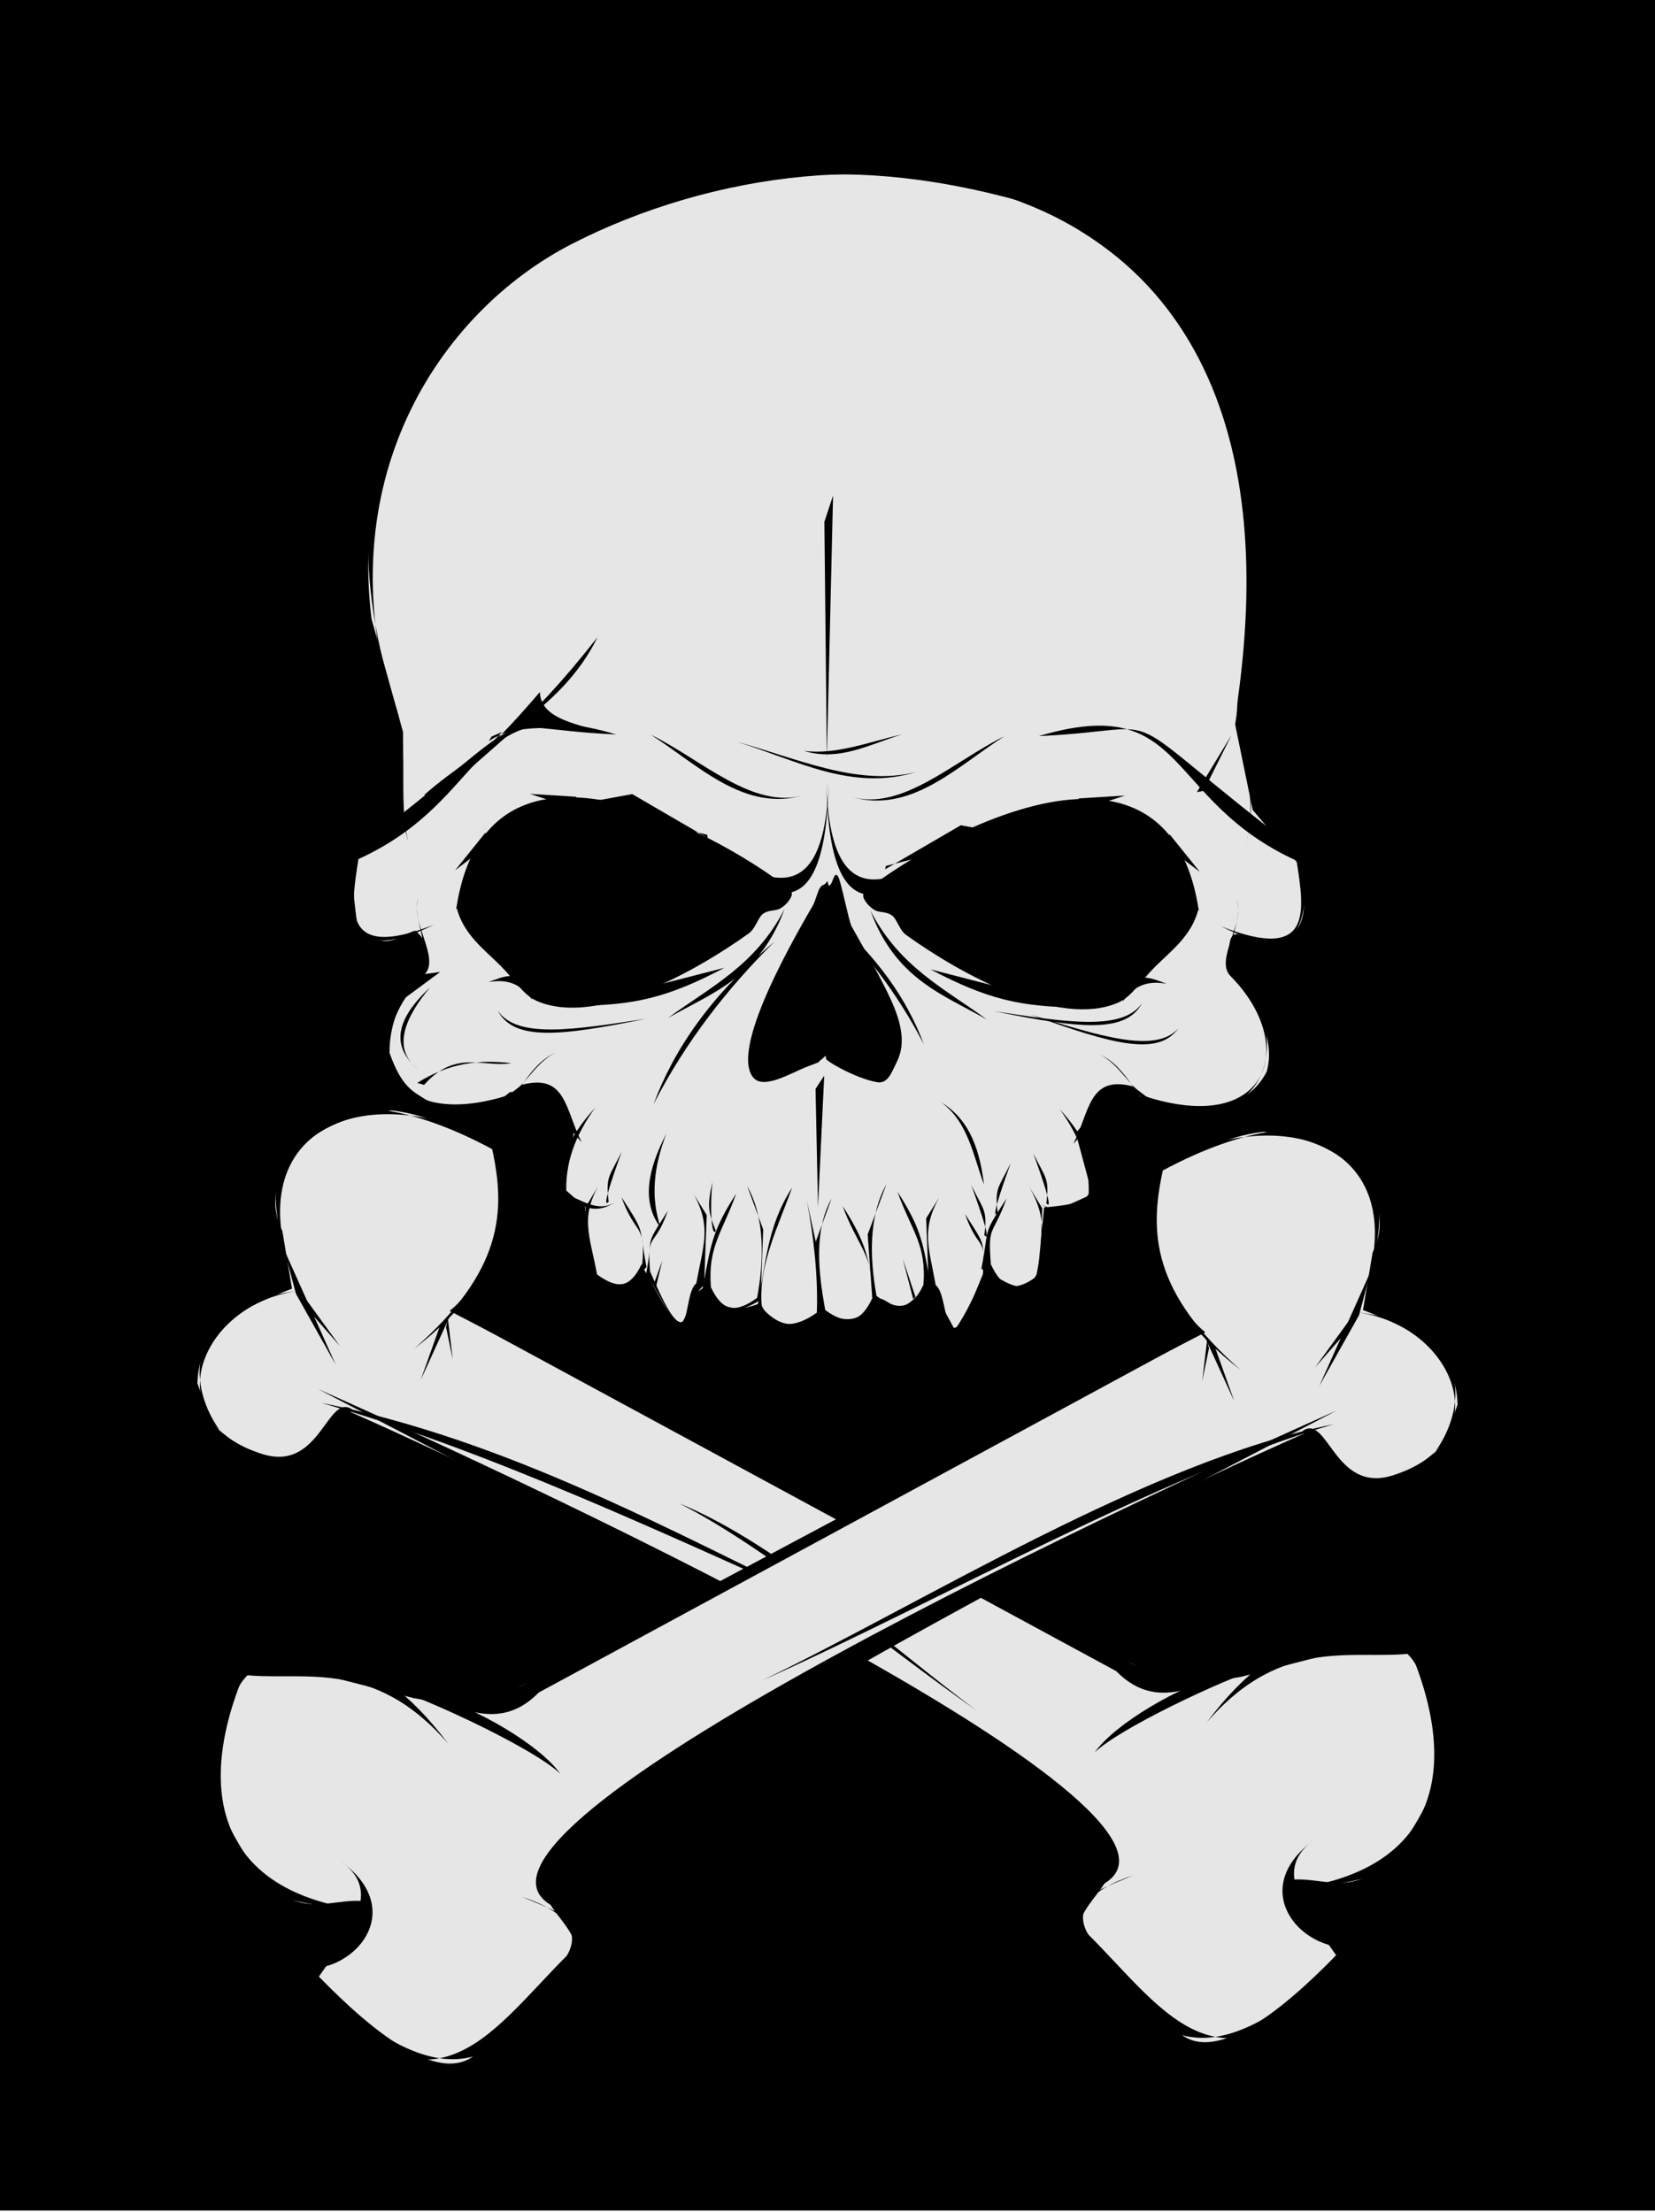 <?xml version="1.0" encoding="UTF-8" standalone="no"?>
<!-- Created with Inkscape (http://www.inkscape.org/) -->

<svg
   xmlns:dc="http://purl.org/dc/elements/1.1/"
   xmlns:cc="http://creativecommons.org/ns#"
   xmlns:rdf="http://www.w3.org/1999/02/22-rdf-syntax-ns#"
   xmlns:svg="http://www.w3.org/2000/svg"
   xmlns="http://www.w3.org/2000/svg"
   xmlns:xlink="http://www.w3.org/1999/xlink"
   xmlns:sodipodi="http://sodipodi.sourceforge.net/DTD/sodipodi-0.dtd"
   xmlns:inkscape="http://www.inkscape.org/namespaces/inkscape"
   width="477.143"
   height="637.794"
   id="svg3266"
   version="1.1"
   inkscape:version="0.48.3.1 r9886"
   sodipodi:docname="sello.svg">
  <defs
     id="defs3268">
    <linearGradient
       inkscape:collect="always"
       xlink:href="#linearGradient6669"
       id="linearGradient6675"
       x1="-409.636"
       y1="2405.241"
       x2="207.064"
       y2="2405.241"
       gradientUnits="userSpaceOnUse" />
    <linearGradient
       inkscape:collect="always"
       id="linearGradient6669">
      <stop
         style="stop-color:#000000;stop-opacity:1;"
         offset="0"
         id="stop6671" />
      <stop
         style="stop-color:#000000;stop-opacity:0;"
         offset="1"
         id="stop6673" />
    </linearGradient>
    <linearGradient
       inkscape:collect="always"
       xlink:href="#linearGradient6669"
       id="linearGradient3288"
       x1="-409.636"
       y1="2405.241"
       x2="207.064"
       y2="2405.241"
       gradientUnits="userSpaceOnUse" />
    <linearGradient
       inkscape:collect="always"
       xlink:href="#linearGradient6669"
       id="linearGradient3296"
       x1="-409.636"
       y1="2405.241"
       x2="207.064"
       y2="2405.241"
       gradientUnits="userSpaceOnUse" />
    <linearGradient
       gradientUnits="userSpaceOnUse"
       xlink:href="#linearGradient5325-92-2-4"
       id="linearGradient6131-4-4"
       y2="746.788"
       x2="-630.689"
       y1="746.788"
       x1="-654.876" />
    <linearGradient
       id="linearGradient5325-92-2-4">
      <stop
         offset="0"
         style="stop-color:#000000;stop-opacity:1"
         id="stop5327-2-9-0" />
      <stop
         offset="1"
         style="stop-color:#000000;stop-opacity:0"
         id="stop5329-47-9-3" />
    </linearGradient>
    <linearGradient
       gradientTransform="translate(897.431,-162.738)"
       gradientUnits="userSpaceOnUse"
       xlink:href="#linearGradient5325-9-5-2-3"
       id="linearGradient6133-8-8"
       y2="746.788"
       x2="-630.689"
       y1="746.788"
       x1="-654.876" />
    <linearGradient
       id="linearGradient5325-9-5-2-3">
      <stop
         offset="0"
         style="stop-color:#000000;stop-opacity:1"
         id="stop5327-6-4-1-0" />
      <stop
         offset="1"
         style="stop-color:#000000;stop-opacity:0"
         id="stop5329-4-8-3-9" />
    </linearGradient>
    <filter
       color-interpolation-filters="sRGB"
       inkscape:collect="always"
       id="filter6585-8-9">
      <feGaussianBlur
         inkscape:collect="always"
         stdDeviation="2.013"
         id="feGaussianBlur6587-8-4" />
    </filter>
    <filter
       color-interpolation-filters="sRGB"
       inkscape:collect="always"
       id="filter6686-0-3"
       x="-0.143"
       width="1.285"
       y="-0.109"
       height="1.219">
      <feGaussianBlur
         inkscape:collect="always"
         stdDeviation="2.793"
         id="feGaussianBlur6688-8-8" />
    </filter>
    <filter
       color-interpolation-filters="sRGB"
       inkscape:collect="always"
       id="filter6748-2-2"
       x="-0.111"
       width="1.222"
       y="-0.078"
       height="1.156">
      <feGaussianBlur
         inkscape:collect="always"
         stdDeviation="2.083"
         id="feGaussianBlur6750-3-9" />
    </filter>
    <filter
       color-interpolation-filters="sRGB"
       inkscape:collect="always"
       id="filter6821-0-6"
       x="-0.118"
       width="1.236"
       y="-0.09"
       height="1.181">
      <feGaussianBlur
         inkscape:collect="always"
         stdDeviation="2.308"
         id="feGaussianBlur6823-5-4" />
    </filter>
    <linearGradient
       inkscape:collect="always"
       xlink:href="#linearGradient12398"
       id="linearGradient12835"
       gradientUnits="userSpaceOnUse"
       gradientTransform="matrix(0.25,0,0,0.25,287.795,-989.853)"
       x1="-165.359"
       y1="5225.346"
       x2="16.234"
       y2="5371.186" />
    <linearGradient
       inkscape:collect="always"
       id="linearGradient12398">
      <stop
         style="stop-color:#ffffff;stop-opacity:1;"
         offset="0"
         id="stop12400" />
      <stop
         style="stop-color:#ffffff;stop-opacity:0;"
         offset="1"
         id="stop12402" />
    </linearGradient>
    <linearGradient
       inkscape:collect="always"
       xlink:href="#linearGradient12431-81"
       id="linearGradient12837"
       gradientUnits="userSpaceOnUse"
       gradientTransform="matrix(0.25,0,0,0.25,287.795,-989.853)"
       x1="146.251"
       y1="5654.128"
       x2="146.251"
       y2="5409.894" />
    <linearGradient
       inkscape:collect="always"
       id="linearGradient12431-81">
      <stop
         style="stop-color:#000000;stop-opacity:1;"
         offset="0"
         id="stop12433-2" />
      <stop
         style="stop-color:#000000;stop-opacity:0;"
         offset="1"
         id="stop12435-1" />
    </linearGradient>
  </defs>
  <sodipodi:namedview
     id="base"
     pagecolor="#ffffff"
     bordercolor="#666666"
     borderopacity="1.0"
     inkscape:pageopacity="0.0"
     inkscape:pageshadow="2"
     inkscape:zoom="0.35"
     inkscape:cx="238.57143"
     inkscape:cy="318.89704"
     inkscape:document-units="px"
     inkscape:current-layer="layer1"
     showgrid="false"
     fit-margin-top="0"
     fit-margin-left="0"
     fit-margin-right="0"
     fit-margin-bottom="0"
     inkscape:window-width="597"
     inkscape:window-height="586"
     inkscape:window-x="65"
     inkscape:window-y="24"
     inkscape:window-maximized="0" />
  <g
     inkscape:label="Capa 1"
     inkscape:groupmode="layer"
     id="layer1"
     transform="translate(-111.429,-213.465)">
    <g
       transform="translate(110,-200)"
       id="layer1-1"
       inkscape:label="Capa 1">
      <g
         transform="matrix(1,0,0,1.06,-658.571,195.837)"
         id="g5213">
        <rect
           style="color:#000000;fill:#000000;fill-opacity:1;fill-rule:nonzero;stroke:none;stroke-width:1px;marker:none;visibility:visible;display:inline;overflow:visible;enable-background:accumulate"
           id="rect3803"
           width="477.143"
           height="601.429"
           x="660"
           y="205.219" />
        <g
           id="g4737"
           transform="translate(1.907,-8)">
          <path
             sodipodi:nodetypes="ccccccccccccccccccccccccccccccccccccc"
             id="path3801"
             d="m 774.369,436.827 -15.239,9.443 c 0.625,6.229 0.969,12.459 2.02,18.688 8.034,7.938 11.723,2.845 16.668,1.515 2.407,1.771 3.939,4.541 3.03,10.102 -8.505,8.835 -10.444,16.64 -10.459,23.116 3.486,9.456 6.972,10.619 10.459,12.744 12.985,6.048 19.224,1.832 24.244,-2.02 7.219,-0.761 13.373,2.741 18.688,9.596 l -3.03,16.668 6.061,5.051 2.525,18.183 c 6.298,4.917 10.67,3.503 13.637,-2.525 4.458,6.789 10.269,19.216 12.122,15.152 2.02,-3.03 1.089,-6.061 6.061,-9.091 3.043,4.545 7.43,7.516 15.657,4.546 7.123,8.485 13.291,5.646 18.096,2.082 5.584,2.495 11.096,4.204 15.744,-3.597 4.613,-0.4 5.877,7.722 15.152,-4.546 l 7.576,13.132 c 3.74,-5.095 6.257,-10.597 8.586,-16.162 5.174,2.233 11.523,8.364 15.361,0.357 l 1.78,-17.466 c 4.474,-0.537 14.505,-0.769 13.163,-6.125 l -4.041,-14.142 c 4.876,-5.292 9.603,-10.827 18.183,-10.102 16.052,4.206 30.259,5.276 36.871,-6.566 2.956,-10.077 -4.391,-19.124 -10.607,-28.284 0.263,-3.831 -1.554,-9.89 3.03,-9.091 20.45,5.14 19.762,-6.094 16.668,-19.193 l -13.132,-14.647 -5.051,-23.234 c 4.559,-29.273 18.34,-109.761 -60.104,-141.926 -42.17,-11.248 -85.513,-12.631 -134.35,12.122 -41.702,24.264 -59.987,57.895 -54.548,101.015 l 9.091,30.81 0.087,24.397 z"
             style="fill:#e6e6e6;stroke:none"
             inkscape:connector-curvature="0" />
          <path
             sodipodi:nodetypes="cssscsssc"
             id="path2830"
             d="m 775.821,442.462 c -3.804,-13.264 -0.894,-24.955 -4.473,-36.255 -19.447,-61.391 13.206,-107.987 51.745,-126.598 80.048,-38.658 214.069,-27.731 191.928,123.47 -1.985,13.554 6.939,22.972 2.131,40.531 4.158,-15.123 -1.404,-21.937 0.792,-34.88 26.749,-157.658 -117.62,-169.903 -195.976,-131.966 -38.173,18.482 -74.64,55.678 -49.467,129.674 3.693,10.856 0.173,23.013 3.32,36.024 z"
             style="fill:#000000;stroke:none"
             inkscape:connector-curvature="0" />
          <g
             transform="translate(-3.571,-0.714)"
             id="g3062">
            <path
               style="color:#000000;fill:#000000;fill-opacity:1;fill-rule:nonzero;stroke:none;stroke-width:1px;marker:none;visibility:visible;display:inline;overflow:visible;enable-background:accumulate"
               d="m 900.213,453.679 c -0.967,1.507 -1.398,0.654 -2.293,2.083 -0.436,0.697 -1.364,3.707 -1.784,4.386 -10.666,17.254 -15.967,28.712 -17.902,36.154 -1.474,5.671 -0.994,9.011 0.558,10.808 2.565,2.972 8.772,-0.059 13.199,-1.958 4.056,-1.74 6.503,-2.242 5.694,-2.336 10.379,-6.645 8.035,-29.625 2.529,-49.138 z"
               id="path3008"
               sodipodi:nodetypes="cssssscc"
               inkscape:connector-curvature="0" />
            <path
               style="color:#000000;fill:#000000;fill-opacity:1;fill-rule:nonzero;stroke:none;stroke-width:1px;marker:none;visibility:visible;display:inline;overflow:visible;enable-background:accumulate"
               d="m 899.914,454.289 c 1.732,2.698 1.918,-4.195 3.419,-1.745 0.838,1.366 3.068,12.159 3.837,13.451 6.72,11.289 11.486,19.178 13.351,24.84 2.148,6.522 0.774,10.092 -0.517,12.504 -1.32,2.466 -2.399,5.598 -5.506,5.078 -6.457,-1.081 -15.843,-6.364 -14.634,-6.505 -5.426,-15.786 3.689,-32.064 0.051,-47.623 z"
               id="path3008-9"
               sodipodi:nodetypes="cssssscc"
               inkscape:connector-curvature="0" />
          </g>
          <path
             sodipodi:nodetypes="ccsssssc"
             id="path2832"
             d="m 790.215,460.025 c 10.528,-62.078 94.261,-6.808 95.688,-3.653 0.13,0.434 -0.946,2.476 -3.079,3.625 -1.369,0.738 -3.322,0.216 -5.181,1.607 -1.434,1.072 -2.16,3.988 -3.913,5.178 -15.98,10.844 -43.941,25.213 -60.634,18.38 -3.865,-1.582 -6.343,-5.735 -10.487,-9.632 -4.513,-4.243 -10.604,-8.447 -12.392,-15.505 z"
             style="color:#000000;fill:#000000;fill-opacity:1;fill-rule:nonzero;stroke:#000000;stroke-width:1px;stroke-linecap:butt;stroke-linejoin:miter;stroke-miterlimit:4;stroke-opacity:1;stroke-dasharray:none;stroke-dashoffset:0;marker:none;visibility:visible;display:inline;overflow:visible;enable-background:accumulate"
             inkscape:connector-curvature="0" />
          <path
             sodipodi:nodetypes="ccccc"
             id="path2877"
             d="m 835.748,413.108 c -41.797,-1.798 -17.05,-10.375 -77.533,33.183 1.577,12.947 -2.239,31.287 25,18.571 -26.631,9.895 -24.044,-4.116 -21.786,-17.857 38.503,-16.555 31.26,-45.983 74.319,-33.897 z"
             style="color:#000000;fill:#000000;fill-opacity:1;fill-rule:nonzero;stroke:none;stroke-width:1px;marker:none;visibility:visible;display:inline;overflow:visible;enable-background:accumulate"
             inkscape:connector-curvature="0" />
          <path
             sodipodi:nodetypes="csscssc"
             id="path2887"
             d="m 778.73,457.711 c -2.364,4.46 4.875,14.828 -0.469,20.213 -15.107,15.221 -10.836,44.03 23.265,36.403 6.133,-1.372 8.343,-11.253 16.852,-14.694 -6.325,2.779 -9.494,10.403 -14.57,11.851 -34.487,9.844 -42.895,-14.458 -23.303,-33.125 4.609,-4.392 -4.381,-14.531 -1.776,-20.648 z"
             style="color:#000000;fill:#000000;fill-opacity:1;fill-rule:nonzero;stroke:none;stroke-width:1px;marker:none;visibility:visible;display:inline;overflow:visible;enable-background:accumulate"
             inkscape:connector-curvature="0" />
          <path
             sodipodi:nodetypes="ccc"
             id="path2897"
             d="m 897.015,425.563 c -0.906,46.667 -20.735,31.125 -43.437,12.374 17.912,10.837 42.234,30.803 43.437,-12.374 z"
             style="color:#000000;fill:#000000;fill-opacity:1;fill-rule:nonzero;stroke:none;stroke-width:1px;marker:none;visibility:visible;display:inline;overflow:visible;enable-background:accumulate"
             inkscape:connector-curvature="0" />
          <path
             sodipodi:nodetypes="ccc"
             id="path2915"
             d="m 845.75,413.188 c 14.731,6.843 29.463,20.471 44.194,16.415 -17.169,4.767 -30.188,-7.896 -44.194,-16.415 z"
             style="color:#000000;fill:#000000;fill-opacity:1;fill-rule:nonzero;stroke:none;stroke-width:1px;marker:none;visibility:visible;display:inline;overflow:visible;enable-background:accumulate"
             inkscape:connector-curvature="0" />
          <path
             sodipodi:nodetypes="ccc"
             id="path2947"
             d="m 824.284,486.929 c 16.583,-0.168 26.096,-2.108 42.679,-10.354 l -42.679,10.354 z"
             style="color:#000000;fill:#000000;fill-opacity:1;fill-rule:nonzero;stroke:none;stroke-width:1px;marker:none;visibility:visible;display:inline;overflow:visible;enable-background:accumulate"
             inkscape:connector-curvature="0" />
          <path
             id="path2957"
             d="m 798.021,439.831 -8.713,10.228 9.975,-7.197 -1.263,-3.03 z"
             style="color:#000000;fill:#000000;fill-opacity:1;fill-rule:nonzero;stroke:none;stroke-width:1px;marker:none;visibility:visible;display:inline;overflow:visible;enable-background:accumulate"
             inkscape:connector-curvature="0" />
          <path
             id="path2957-2"
             d="m 824.291,430.062 -13.413,-0.786 11.756,3.62 1.657,-2.834 z"
             style="color:#000000;fill:#000000;fill-opacity:1;fill-rule:nonzero;stroke:none;stroke-width:1px;marker:none;visibility:visible;display:inline;overflow:visible;enable-background:accumulate"
             inkscape:connector-curvature="0" />
          <path
             sodipodi:nodetypes="cccc"
             id="path2957-9"
             d="m 811.492,485.223 c -3.999,-5.191 -8.259,-5.379 -12.56,-4.771 4.117,-1.337 8.256,-3.518 12.208,1.507 l 0.352,3.264 z"
             style="color:#000000;fill:#000000;fill-opacity:1;fill-rule:nonzero;stroke:none;stroke-width:1px;marker:none;visibility:visible;display:inline;overflow:visible;enable-background:accumulate"
             inkscape:connector-curvature="0" />
          <path
             sodipodi:nodetypes="ccc"
             id="path2998"
             d="m 884.286,460.576 c -7.175,18.582 -20.956,22.85 -33.571,29.643 11.968,-8.325 25.165,-14.193 33.571,-29.643 z"
             style="color:#000000;fill:#000000;fill-opacity:1;fill-rule:nonzero;stroke:none;stroke-width:1px;marker:none;visibility:visible;display:inline;overflow:visible;enable-background:accumulate"
             inkscape:connector-curvature="0" />
          <path
             sodipodi:nodetypes="cccc"
             id="path3066"
             d="m 808.627,508.395 c 12.751,-3.132 12.388,6.84 17.173,15.657 -5.698,-5.685 -6.995,-12.79 -20.708,-13.132 l 3.536,-2.525 z"
             style="color:#000000;fill:#000000;fill-opacity:1;fill-rule:nonzero;stroke:none;stroke-width:1px;marker:none;visibility:visible;display:inline;overflow:visible;enable-background:accumulate"
             inkscape:connector-curvature="0" />
          <path
             sodipodi:nodetypes="ccc"
             id="path3076"
             d="m 829.668,514.653 c -5.601,7.342 -8.997,15.264 -8.214,24.286 -3.613,-8.095 0.409,-16.19 8.214,-24.286 z"
             style="color:#000000;fill:#000000;fill-opacity:1;fill-rule:nonzero;stroke:none;stroke-width:1px;marker:none;visibility:visible;display:inline;overflow:visible;enable-background:accumulate"
             inkscape:connector-curvature="0" />
          <path
             sodipodi:nodetypes="ccc"
             id="path3086"
             d="m 821.071,538.076 c 4.821,1.689 9.643,5.314 14.464,2.143 -4.821,3.296 -9.643,2.176 -14.464,-2.143 z"
             style="color:#000000;fill:#000000;fill-opacity:1;fill-rule:nonzero;stroke:none;stroke-width:1px;marker:none;visibility:visible;display:inline;overflow:visible;enable-background:accumulate"
             inkscape:connector-curvature="0" />
          <path
             sodipodi:nodetypes="ccc"
             id="path3096"
             d="m 833.571,540.219 c -1.965,2.024 0.562,-5.29 3.75,-13.571 -3.609,6.905 -4.646,6.667 -3.75,13.571 z"
             style="color:#000000;fill:#000000;fill-opacity:1;fill-rule:nonzero;stroke:none;stroke-width:1px;marker:none;visibility:visible;display:inline;overflow:visible;enable-background:accumulate"
             inkscape:connector-curvature="0" />
          <g
             id="g3106-0"
             transform="matrix(-1,0,0,1,1793.329,0.446)">
            <path
               style="color:#000000;fill:#000000;fill-opacity:1;fill-rule:nonzero;stroke:#000000;stroke-width:1px;stroke-linecap:butt;stroke-linejoin:miter;stroke-miterlimit:4;stroke-opacity:1;stroke-dasharray:none;stroke-dashoffset:0;marker:none;visibility:visible;display:inline;overflow:visible;enable-background:accumulate"
               d="m 790.215,460.025 c 10.528,-62.078 94.261,-6.808 95.688,-3.653 0.13,0.434 -0.946,2.476 -3.079,3.625 -1.369,0.738 -3.322,0.216 -5.181,1.607 -1.434,1.072 -2.16,3.988 -3.913,5.178 -15.98,10.844 -43.941,25.213 -60.634,18.38 -3.865,-1.582 -6.343,-5.735 -10.487,-9.632 -4.513,-4.243 -10.604,-8.447 -12.392,-15.505 z"
               id="path2832-3"
               sodipodi:nodetypes="ccsssssc"
               inkscape:connector-curvature="0" />
            <path
               style="color:#000000;fill:#000000;fill-opacity:1;fill-rule:nonzero;stroke:none;stroke-width:1px;marker:none;visibility:visible;display:inline;overflow:visible;enable-background:accumulate"
               d="m 835.748,413.108 c -41.797,-1.798 -17.05,-10.375 -77.533,33.183 1.577,12.947 -2.239,31.287 25,18.571 -26.631,9.895 -24.044,-4.116 -21.786,-17.857 38.503,-16.555 31.26,-45.983 74.319,-33.897 z"
               id="path2877-6"
               sodipodi:nodetypes="ccccc"
               inkscape:connector-curvature="0" />
            <path
               style="color:#000000;fill:#000000;fill-opacity:1;fill-rule:nonzero;stroke:none;stroke-width:1px;marker:none;visibility:visible;display:inline;overflow:visible;enable-background:accumulate"
               d="m 778.73,457.711 c -2.364,4.46 4.875,14.828 -0.469,20.213 -15.107,15.221 -10.836,44.03 23.265,36.403 6.133,-1.372 8.343,-11.253 16.852,-14.694 -6.325,2.779 -9.494,10.403 -14.57,11.851 -34.487,9.844 -42.895,-14.458 -23.303,-33.125 4.609,-4.392 -4.381,-14.531 -1.776,-20.648 z"
               id="path2887-1"
               sodipodi:nodetypes="csscssc"
               inkscape:connector-curvature="0" />
            <path
               style="color:#000000;fill:#000000;fill-opacity:1;fill-rule:nonzero;stroke:none;stroke-width:1px;marker:none;visibility:visible;display:inline;overflow:visible;enable-background:accumulate"
               d="m 897.015,425.563 c -0.906,46.667 -20.735,31.125 -43.437,12.374 17.912,10.837 42.234,30.803 43.437,-12.374 z"
               id="path2897-0"
               sodipodi:nodetypes="ccc"
               inkscape:connector-curvature="0" />
            <path
               style="color:#000000;fill:#000000;fill-opacity:1;fill-rule:nonzero;stroke:none;stroke-width:1px;marker:none;visibility:visible;display:inline;overflow:visible;enable-background:accumulate"
               d="m 845.75,413.188 c 14.731,6.843 29.463,20.471 44.194,16.415 -17.169,4.767 -30.188,-7.896 -44.194,-16.415 z"
               id="path2915-6"
               sodipodi:nodetypes="ccc"
               inkscape:connector-curvature="0" />
            <path
               style="color:#000000;fill:#000000;fill-opacity:1;fill-rule:nonzero;stroke:none;stroke-width:1px;marker:none;visibility:visible;display:inline;overflow:visible;enable-background:accumulate"
               d="m 824.284,486.929 c 16.583,-0.168 26.096,-2.108 42.679,-10.354 l -42.679,10.354 z"
               id="path2947-3"
               sodipodi:nodetypes="ccc"
               inkscape:connector-curvature="0" />
            <path
               style="color:#000000;fill:#000000;fill-opacity:1;fill-rule:nonzero;stroke:none;stroke-width:1px;marker:none;visibility:visible;display:inline;overflow:visible;enable-background:accumulate"
               d="m 798.021,439.831 -8.713,10.228 9.975,-7.197 -1.263,-3.03 z"
               id="path2957-20"
               inkscape:connector-curvature="0" />
            <path
               style="color:#000000;fill:#000000;fill-opacity:1;fill-rule:nonzero;stroke:none;stroke-width:1px;marker:none;visibility:visible;display:inline;overflow:visible;enable-background:accumulate"
               d="m 824.291,430.062 -13.413,-0.786 11.756,3.62 1.657,-2.834 z"
               id="path2957-2-6"
               inkscape:connector-curvature="0" />
            <path
               style="color:#000000;fill:#000000;fill-opacity:1;fill-rule:nonzero;stroke:none;stroke-width:1px;marker:none;visibility:visible;display:inline;overflow:visible;enable-background:accumulate"
               d="m 811.492,485.223 c -3.999,-5.191 -8.259,-5.379 -12.56,-4.771 4.117,-1.337 8.256,-3.518 12.208,1.507 l 0.352,3.264 z"
               id="path2957-9-1"
               sodipodi:nodetypes="cccc"
               inkscape:connector-curvature="0" />
            <path
               style="color:#000000;fill:#000000;fill-opacity:1;fill-rule:nonzero;stroke:none;stroke-width:1px;marker:none;visibility:visible;display:inline;overflow:visible;enable-background:accumulate"
               d="m 884.286,460.576 c -7.175,18.582 -20.956,22.85 -33.571,29.643 11.968,-8.325 25.165,-14.193 33.571,-29.643 z"
               id="path2998-5"
               sodipodi:nodetypes="ccc"
               inkscape:connector-curvature="0" />
            <path
               style="color:#000000;fill:#000000;fill-opacity:1;fill-rule:nonzero;stroke:none;stroke-width:1px;marker:none;visibility:visible;display:inline;overflow:visible;enable-background:accumulate"
               d="m 808.627,508.395 c 12.751,-3.132 12.388,6.84 17.173,15.657 -5.698,-5.685 -6.995,-12.79 -20.708,-13.132 l 3.536,-2.525 z"
               id="path3066-5"
               sodipodi:nodetypes="cccc"
               inkscape:connector-curvature="0" />
            <path
               style="color:#000000;fill:#000000;fill-opacity:1;fill-rule:nonzero;stroke:none;stroke-width:1px;marker:none;visibility:visible;display:inline;overflow:visible;enable-background:accumulate"
               d="m 829.668,514.653 c -5.601,7.342 -8.997,15.264 -8.214,24.286 -3.613,-8.095 0.409,-16.19 8.214,-24.286 z"
               id="path3076-4"
               sodipodi:nodetypes="ccc"
               inkscape:connector-curvature="0" />
            <path
               style="color:#000000;fill:#000000;fill-opacity:1;fill-rule:nonzero;stroke:none;stroke-width:1px;marker:none;visibility:visible;display:inline;overflow:visible;enable-background:accumulate"
               d="m 821.071,538.076 c 4.821,1.689 9.643,5.314 14.464,2.143 -4.821,3.296 -9.643,2.176 -14.464,-2.143 z"
               id="path3086-7"
               sodipodi:nodetypes="ccc"
               inkscape:connector-curvature="0" />
            <path
               style="color:#000000;fill:#000000;fill-opacity:1;fill-rule:nonzero;stroke:none;stroke-width:1px;marker:none;visibility:visible;display:inline;overflow:visible;enable-background:accumulate"
               d="m 833.571,540.219 c -1.965,2.024 0.562,-5.29 3.75,-13.571 -3.609,6.905 -4.646,6.667 -3.75,13.571 z"
               id="path3096-6"
               sodipodi:nodetypes="ccc"
               inkscape:connector-curvature="0" />
          </g>
          <path
             id="path3186"
             d="m 893.214,509.505 0.714,32.143 1.786,-35.714 -2.5,3.571 z"
             style="color:#000000;fill:#000000;fill-opacity:1;fill-rule:nonzero;stroke:none;stroke-width:1px;marker:none;visibility:visible;display:inline;overflow:visible;enable-background:accumulate"
             inkscape:connector-curvature="0" />
          <path
             sodipodi:nodetypes="ccc"
             id="path3076-43"
             d="m 850.213,521.703 c -3.506,8.543 -4.732,17.074 -1.638,25.585 -5.588,-6.882 -3.802,-15.743 1.638,-25.585 z"
             style="color:#000000;fill:#000000;fill-opacity:1;fill-rule:nonzero;stroke:none;stroke-width:1px;marker:none;visibility:visible;display:inline;overflow:visible;enable-background:accumulate"
             inkscape:connector-curvature="0" />
          <path
             sodipodi:nodetypes="ccc"
             id="path3096-4"
             d="m 864.469,548.12 c -1.192,2.006 -1.791,-6.062 -0.981,-13.245 -1.473,6.189 -1.325,8.006 0.981,13.245 z"
             style="color:#000000;fill:#000000;fill-opacity:1;fill-rule:nonzero;stroke:none;stroke-width:1px;marker:none;visibility:visible;display:inline;overflow:visible;enable-background:accumulate"
             inkscape:connector-curvature="0" />
          <path
             sodipodi:nodetypes="cccccccc"
             id="path3265"
             d="m 890.737,539.97 2.741,12.024 1.097,18.909 c -6.506,3.978 -11.697,4.619 -18.203,-1.747 2.452,-11.73 2.801,-22.147 10.089,-32.783 -3.991,10.577 -9.7,20.975 -8.773,32.064 3.271,6.649 9.724,6.198 15.9,1.953 0.396,-9.763 -0.915,-20.656 -2.851,-30.419 z"
             style="color:#000000;fill:#000000;fill-opacity:1;fill-rule:nonzero;stroke:none;stroke-width:1px;marker:none;visibility:visible;display:inline;overflow:visible;enable-background:accumulate"
             inkscape:connector-curvature="0" />
          <path
             sodipodi:nodetypes="cccccccc"
             id="path3265-9"
             d="m 897.851,539.334 -4.606,11.818 0.768,19.115 c 6.506,3.978 10.271,3.591 16.778,-2.775 -2.452,-11.73 -2.472,-15.467 -9.76,-26.103 3.991,10.577 9.481,13.986 8.553,25.075 -3.271,6.649 -7.398,7.471 -13.574,3.225 -1.966,-10.217 -3.359,-21.478 1.841,-30.356 z"
             style="color:#000000;fill:#000000;fill-opacity:1;fill-rule:nonzero;stroke:none;stroke-width:1px;marker:none;visibility:visible;display:inline;overflow:visible;enable-background:accumulate"
             inkscape:connector-curvature="0" />
          <path
             sodipodi:nodetypes="cccccccc"
             id="path3265-9-2"
             d="m 873.521,535.955 4.606,11.818 -0.768,19.115 c -6.506,3.978 -10.271,3.591 -16.778,-2.775 2.452,-11.73 2.472,-15.467 9.76,-26.103 -3.991,10.577 -8.218,14.365 -7.291,25.454 3.271,6.649 7.145,7.155 13.322,2.91 1.966,-10.217 2.349,-21.541 -2.851,-30.419 z"
             style="color:#000000;fill:#000000;fill-opacity:1;fill-rule:nonzero;stroke:none;stroke-width:1px;marker:none;visibility:visible;display:inline;overflow:visible;enable-background:accumulate"
             inkscape:connector-curvature="0" />
          <path
             sodipodi:nodetypes="cccccccc"
             id="path3265-9-2-6"
             d="m 913.656,535.441 -5.409,13.693 1.319,17.177 c 6.506,3.978 10.524,3.654 17.03,-2.712 -2.452,-11.73 -2.472,-15.467 -9.76,-26.103 3.991,10.577 8.408,14.239 7.48,25.328 -3.271,6.649 -7.334,7.281 -13.511,3.036 -1.966,-10.217 -2.349,-21.541 2.851,-30.419 z"
             style="color:#000000;fill:#000000;fill-opacity:1;fill-rule:nonzero;stroke:none;stroke-width:1px;marker:none;visibility:visible;display:inline;overflow:visible;enable-background:accumulate"
             inkscape:connector-curvature="0" />
          <path
             sodipodi:nodetypes="cccscccscc"
             id="path3265-9-2-0"
             d="m 858.125,538.23 3.722,5.631 -0.768,19.115 c -3.605,2.204 -4.347,11.528 -7.202,10.778 -2.298,-0.604 -6.674,-10.713 -9.576,-13.553 2.452,-11.73 -0.937,-6.881 6.35,-17.517 -3.991,10.577 -6.072,5.4 -5.144,16.489 1.851,3.764 5.943,13.636 8.84,13.82 2.221,0.141 1.801,-8.69 4.481,-10.532 1.966,-10.217 4.496,-15.354 -0.705,-24.232 z"
             style="color:#000000;fill:#000000;fill-opacity:1;fill-rule:nonzero;stroke:none;stroke-width:1px;marker:none;visibility:visible;display:inline;overflow:visible;enable-background:accumulate"
             inkscape:connector-curvature="0" />
          <path
             sodipodi:nodetypes="cccccccc"
             id="path3265-9-2-8"
             d="m 954.989,536.407 3.595,5.631 -0.768,19.115 c -6.506,3.978 -10.271,3.591 -16.778,-2.775 2.452,-11.73 -0.053,-8.396 7.234,-19.032 -3.991,10.577 -5.44,6.789 -4.513,17.878 3.271,6.649 6.893,7.66 13.069,3.415 1.966,-10.217 3.359,-15.354 -1.841,-24.232 z"
             style="color:#000000;fill:#000000;fill-opacity:1;fill-rule:nonzero;stroke:none;stroke-width:1px;marker:none;visibility:visible;display:inline;overflow:visible;enable-background:accumulate"
             inkscape:connector-curvature="0" />
          <path
             sodipodi:nodetypes="cccsscccsscc"
             id="path3265-9-2-0-7"
             d="m 928.835,539.099 -3.722,5.631 0.768,19.115 c 2.315,1.415 2.719,6.246 4.721,8.501 1.103,1.242 1.839,2.697 2.102,2.971 1.644,1.715 7.053,-11.408 9.955,-14.247 -2.452,-11.73 0.937,-6.881 -6.35,-17.517 3.991,10.577 6.072,5.4 5.144,16.489 -1.851,3.764 -5.438,14.33 -8.335,14.515 -0.654,0.042 -1.606,-1.422 -1.98,-2.575 -0.895,-2.763 -1.369,-7.73 -3.26,-9.03 -1.966,-10.217 -4.243,-14.975 0.957,-23.853 z"
             style="color:#000000;fill:#000000;fill-opacity:1;fill-rule:nonzero;stroke:none;stroke-width:1px;marker:none;visibility:visible;display:inline;overflow:visible;enable-background:accumulate"
             inkscape:connector-curvature="0" />
          <path
             sodipodi:nodetypes="cccccccc"
             id="path3265-9-2-8-1"
             d="m 830.545,536.019 -3.595,5.631 0.768,19.115 c 6.506,3.978 10.271,3.591 16.778,-2.775 -2.452,-11.73 0.053,-8.396 -7.234,-19.032 3.991,10.577 6.956,6.915 6.028,18.004 -3.271,6.649 -6.893,7.281 -13.069,3.036 -1.966,-10.217 -4.874,-15.101 0.326,-23.98 z"
             style="color:#000000;fill:#000000;fill-opacity:1;fill-rule:nonzero;stroke:none;stroke-width:1px;marker:none;visibility:visible;display:inline;overflow:visible;enable-background:accumulate"
             inkscape:connector-curvature="0" />
          <path
             sodipodi:nodetypes="ccc"
             id="path3096-7"
             d="m 941.886,549.335 c 1.965,2.024 -0.562,-5.29 -3.75,-13.571 3.609,6.905 4.646,6.667 3.75,13.571 z"
             style="color:#000000;fill:#000000;fill-opacity:1;fill-rule:nonzero;stroke:none;stroke-width:1px;marker:none;visibility:visible;display:inline;overflow:visible;enable-background:accumulate"
             inkscape:connector-curvature="0" />
          <path
             sodipodi:nodetypes="ccc"
             id="path3096-72"
             d="m 945.741,543.295 c -1.965,2.024 0.562,-5.29 3.75,-13.571 -3.609,6.905 -4.646,6.667 -3.75,13.571 z"
             style="color:#000000;fill:#000000;fill-opacity:1;fill-rule:nonzero;stroke:none;stroke-width:1px;marker:none;visibility:visible;display:inline;overflow:visible;enable-background:accumulate"
             inkscape:connector-curvature="0" />
          <path
             sodipodi:nodetypes="ccc"
             id="path3503"
             d="m 870.457,415.101 c 16.924,4.831 33.144,13.693 51.871,8.19 -16.832,4.105 -34.489,-3.731 -51.871,-8.19 z"
             style="color:#000000;fill:#000000;fill-opacity:1;fill-rule:nonzero;stroke:none;stroke-width:1px;marker:none;visibility:visible;display:inline;overflow:visible;enable-background:accumulate"
             inkscape:connector-curvature="0" />
          <path
             sodipodi:nodetypes="ccc"
             id="path3503-0"
             d="m 918.204,413.079 c -9.257,2.643 -18.129,7.492 -28.372,4.483 9.207,1.177 18.865,-2.455 28.372,-4.483 z"
             style="color:#000000;fill:#000000;fill-opacity:1;fill-rule:nonzero;stroke:none;stroke-width:1px;marker:none;visibility:visible;display:inline;overflow:visible;enable-background:accumulate"
             inkscape:connector-curvature="0" />
          <path
             sodipodi:nodetypes="ccc"
             id="path3535"
             d="m 782.111,481.879 c -6.594,5.805 -13.574,14.422 -3.536,22.223 -7.682,-5.573 -3.583,-14.212 3.536,-22.223 z"
             style="color:#000000;fill:#000000;fill-opacity:1;fill-rule:nonzero;stroke:none;stroke-width:1px;marker:none;visibility:visible;display:inline;overflow:visible;enable-background:accumulate"
             inkscape:connector-curvature="0" />
          <path
             sodipodi:nodetypes="cccc"
             id="path3545"
             d="m 780.357,508.434 c 9.166,-9.699 16.858,-4.656 25.179,-5.893 -9.167,-1.052 -17.976,-0.102 -27.143,5.357 l 1.964,0.536 z"
             style="color:#000000;fill:#000000;fill-opacity:1;fill-rule:nonzero;stroke:none;stroke-width:1px;marker:none;visibility:visible;display:inline;overflow:visible;enable-background:accumulate"
             inkscape:connector-curvature="0" />
          <path
             id="path3555"
             d="M 773.214,485.934 785,477.719 l -5.714,0.714 -6.071,7.5 z"
             style="color:#000000;fill:#000000;fill-opacity:1;fill-rule:nonzero;stroke:none;stroke-width:1px;marker:none;visibility:visible;display:inline;overflow:visible;enable-background:accumulate"
             inkscape:connector-curvature="0" />
          <path
             id="path3565"
             d="m 846.508,562.817 2.525,-6.566 -1.894,7.45 -0.631,-0.884 z"
             style="color:#000000;fill:#000000;fill-opacity:1;fill-rule:nonzero;stroke:none;stroke-width:1px;marker:none;visibility:visible;display:inline;overflow:visible;enable-background:accumulate"
             inkscape:connector-curvature="0" />
          <path
             id="path3575"
             d="m 921.385,566.731 -3.03,-10.985 3.662,10.354 -0.631,0.631 z"
             style="color:#000000;fill:#000000;fill-opacity:1;fill-rule:nonzero;stroke:none;stroke-width:1px;marker:none;visibility:visible;display:inline;overflow:visible;enable-background:accumulate"
             inkscape:connector-curvature="0" />
          <path
             sodipodi:nodetypes="ccc"
             id="path3585"
             d="m 881.358,469.504 c -13.451,12.592 -25.433,26.896 -34.85,44.194 5.809,-14.731 16.268,-29.463 34.85,-44.194 z"
             style="color:#000000;fill:#000000;fill-opacity:1;fill-rule:nonzero;stroke:none;stroke-width:1px;marker:none;visibility:visible;display:inline;overflow:visible;enable-background:accumulate"
             inkscape:connector-curvature="0" />
          <path
             sodipodi:nodetypes="ccc"
             id="path3585-1"
             d="m 895.908,461.229 c 11.016,10.312 20.829,22.028 28.542,36.194 -4.758,-12.065 -13.323,-24.129 -28.542,-36.194 z"
             style="color:#000000;fill:#000000;fill-opacity:1;fill-rule:nonzero;stroke:none;stroke-width:1px;marker:none;visibility:visible;display:inline;overflow:visible;enable-background:accumulate"
             inkscape:connector-curvature="0" />
          <path
             sodipodi:nodetypes="cccc"
             id="path3617"
             d="m 780.343,429.603 c 16.761,-13.984 39.321,-22.323 50.003,-42.931 -21.487,25.749 -29.735,28.632 -44.447,42.679 l -5.556,0.253 z"
             style="color:#000000;fill:#000000;fill-opacity:1;fill-rule:nonzero;stroke:none;stroke-width:1px;marker:none;visibility:visible;display:inline;overflow:visible;enable-background:accumulate"
             inkscape:connector-curvature="0" />
          <path
             sodipodi:nodetypes="ccccccc"
             id="path3627"
             d="m 800.293,414.956 c 1.515,-0.253 13.448,-13.385 13.448,-13.385 0.227,7.705 11.754,8.762 19.635,11.364 -14.593,-2.129 -27.442,-2.704 -34.345,2.02 l 0.758,-1.263 3.03,-1.263 -2.525,2.525 z"
             style="color:#000000;fill:#000000;fill-opacity:1;fill-rule:nonzero;stroke:none;stroke-width:1px;marker:none;visibility:visible;display:inline;overflow:visible;enable-background:accumulate"
             inkscape:connector-curvature="0" />
          <path
             id="path3637"
             d="m 862.143,441.291 -21.786,-11.964 -14.464,2.5 36.071,8.571 0.179,0.893 z"
             style="color:#000000;fill:#000000;fill-opacity:1;fill-rule:nonzero;stroke:none;stroke-width:1px;marker:none;visibility:visible;display:inline;overflow:visible;enable-background:accumulate"
             inkscape:connector-curvature="0" />
          <path
             id="path3637-3"
             d="m 913.304,449.773 21.786,-11.964 14.464,2.5 -36.071,8.571 -0.179,0.893 z"
             style="color:#000000;fill:#000000;fill-opacity:1;fill-rule:nonzero;stroke:none;stroke-width:1px;marker:none;visibility:visible;display:inline;overflow:visible;enable-background:accumulate"
             inkscape:connector-curvature="0" />
          <path
             id="path3669"
             d="m 1003.15,428.801 10,-15.536 -8.036,15.179 -1.964,0.357 z"
             style="color:#000000;fill:#000000;fill-opacity:1;fill-rule:nonzero;stroke:none;stroke-width:1px;marker:none;visibility:visible;display:inline;overflow:visible;enable-background:accumulate"
             inkscape:connector-curvature="0" />
          <path
             sodipodi:nodetypes="ccc"
             id="path3692"
             d="m 801.556,488.192 c 5.577,7.844 22.3,5.194 42.679,2.273 -24.94,4.785 -38.005,6.056 -42.679,-2.273 z"
             style="color:#000000;fill:#000000;fill-opacity:1;fill-rule:nonzero;stroke:none;stroke-width:1px;marker:none;visibility:visible;display:inline;overflow:visible;enable-background:accumulate"
             inkscape:connector-curvature="0" />
          <path
             sodipodi:nodetypes="ccc"
             id="path3692-3"
             d="m 997.804,493.081 c -6.626,6.98 -22.809,2.002 -42.574,-3.761 24.017,8.25 36.773,11.349 42.574,3.761 z"
             style="color:#000000;fill:#000000;fill-opacity:1;fill-rule:nonzero;stroke:none;stroke-width:1px;marker:none;visibility:visible;display:inline;overflow:visible;enable-background:accumulate"
             inkscape:connector-curvature="0" />
          <path
             sodipodi:nodetypes="ccc"
             id="path3692-3-9"
             d="m 987.411,486.117 c -5.577,7.844 -22.3,5.194 -42.679,2.273 24.94,4.785 38.005,6.056 42.679,-2.273 z"
             style="color:#000000;fill:#000000;fill-opacity:1;fill-rule:nonzero;stroke:none;stroke-width:1px;marker:none;visibility:visible;display:inline;overflow:visible;enable-background:accumulate"
             inkscape:connector-curvature="0" />
          <path
             id="path3186-4"
             d="m 895.765,355.264 0.714,64.417 1.786,-71.575 -2.5,7.157 z"
             style="color:#000000;fill:#000000;fill-opacity:1;fill-rule:nonzero;stroke:none;stroke-width:1px;marker:none;visibility:visible;display:inline;overflow:visible;enable-background:accumulate"
             inkscape:connector-curvature="0" />
          <path
             sodipodi:nodetypes="ccc"
             id="path3768"
             d="m 941.786,535.576 c -1.459,-11.587 -5.381,-18.461 -12.5,-22.5 7.849,5.243 9.34,14.444 12.5,22.5 z"
             style="color:#000000;fill:#000000;fill-opacity:1;fill-rule:nonzero;stroke:none;stroke-width:1px;marker:none;visibility:visible;display:inline;overflow:visible;enable-background:accumulate"
             inkscape:connector-curvature="0" />
        </g>
        <g
           id="g5107"
           transform="translate(633.07,56.569)">
          <path
             sodipodi:nodetypes="ccccccccccccccccccccc"
             id="path5039"
             d="m 156.574,505.365 c 9.384,-7.358 12.359,-17.28 15.152,-27.274 1.139,-5.556 -0.929,-11.112 -2.525,-16.668 -9.218,-4.447 -18.138,-9.391 -29.294,-10.607 -27.255,2.123 -38.648,19.735 -31.567,32.83 l 2.778,15.657 c -13.672,4.922 -26.799,10.279 -27.274,25.759 2.365,5.556 2.464,11.112 11.112,16.668 5.086,5.602 12.261,6.506 22.728,0 l 8.586,-9.596 c 75.596,31.563 147.185,69.136 215.162,112.127 l 6.061,13.132 c -2.262,5.683 -10.065,11.453 -9.153,15.867 l 27.386,27.397 c 10.254,10.851 30.533,-4.608 46.416,-20.03 L 396.99,660.423 c 13.939,-2.957 25.281,12.266 44.447,-27.274 -2.474,-43.747 -13.46,-36.415 -23.234,-36.365 l -33.335,8.081 -18.183,3.03 -210.112,-102.53 z"
             style="color:#000000;fill:#e6e6e6;fill-opacity:1;fill-rule:nonzero;stroke:none;stroke-width:1px;marker:none;visibility:visible;display:inline;overflow:visible;enable-background:accumulate"
             inkscape:connector-curvature="0" />
          <g
             transform="matrix(1.458,0,0,1.458,25.454,-329.362)"
             id="g5026">
            <path
               style="fill:#000000;stroke:none"
               d="m 239.641,649.276 c 15.196,-19.185 29.916,-18.776 39.396,-15.166 11.411,24.004 5.744,42.169 -20.856,46.011 33.58,-2.101 37.692,-18.171 22.639,-43.784 -11.743,1.553 -26.025,-3.596 -41.179,12.94 z"
               id="path4845"
               sodipodi:nodetypes="ccccc"
               inkscape:connector-curvature="0" />
            <path
               style="color:#000000;fill:#000000;fill-opacity:1;fill-rule:nonzero;stroke:none;stroke-width:1px;marker:none;visibility:visible;display:inline;overflow:visible;enable-background:accumulate"
               d="m 261.124,671.03 c -14.929,10.019 -0.957,22.996 9.596,19.698 -27.54,32.217 -38.703,12.903 -54.927,-2.273 12.057,20.981 23.722,29.564 51.897,3.536 -9.416,-7.402 -15.214,-15.413 -6.566,-20.961 z"
               id="path4847"
               sodipodi:nodetypes="ccccc"
               inkscape:connector-curvature="0" />
            <path
               style="color:#000000;fill:#000000;fill-opacity:1;fill-rule:nonzero;stroke:none;stroke-width:1px;marker:none;visibility:visible;display:inline;overflow:visible;enable-background:accumulate"
               d="m 217.688,690.728 c -4.623,-4.882 -3.306,-9.512 7.324,-12.879 -6.56,2.695 -18.892,6.357 -7.324,12.879 z"
               id="path4870"
               sodipodi:nodetypes="ccc"
               inkscape:connector-curvature="0" />
            <path
               style="color:#000000;fill:#000000;fill-opacity:1;fill-rule:nonzero;stroke:none;stroke-width:1px;marker:none;visibility:visible;display:inline;overflow:visible;enable-background:accumulate"
               d="m 247.992,639.21 c -9.531,-1.335 -18.648,2.443 -24.244,-1.515 -45.029,-21.759 -105.307,-53.795 -133.354,-65.104 l 131.334,67.125 c 9.092,8.756 18.414,0.675 26.264,-0.505 z"
               id="path4880"
               sodipodi:nodetypes="ccccc"
               inkscape:connector-curvature="0" />
            <path
               style="color:#000000;fill:#000000;fill-opacity:1;fill-rule:nonzero;stroke:none;stroke-width:1px;marker:none;visibility:visible;display:inline;overflow:visible;enable-background:accumulate"
               d="M 216.173,680.626 C 251.425,670.55 125.618,612.943 63.935,587.1 121.03,615.159 240.121,672.214 216.173,680.626 z"
               id="path4890"
               sodipodi:nodetypes="ccc"
               inkscape:connector-curvature="0" />
            <path
               style="color:#000000;fill:#000000;fill-opacity:1;fill-rule:nonzero;stroke:none;stroke-width:1px;marker:none;visibility:visible;display:inline;overflow:visible;enable-background:accumulate"
               d="m 251.607,638.612 c -9.724,3.019 -29.317,11.885 -34.107,16.25 3.836,-5.176 16.654,-12.522 26.786,-15 l 7.321,-1.25 z"
               id="path4900"
               sodipodi:nodetypes="cccc"
               inkscape:connector-curvature="0" />
            <path
               style="fill:#000000;stroke:none"
               d="m 82.968,579.522 c 19.803,-14.381 19.475,-28.569 16.264,-38.191 -26.479,-13.175 -53.669,-2.553 -38.45,29.092 -15.554,-34.12 5.16,-44.477 37.55,-28.11 2.702,11.668 2.111,22.76 -15.365,37.209 z"
               id="path4845-5"
               sodipodi:nodetypes="ccccc"
               inkscape:connector-curvature="0" />
            <path
               style="color:#000000;fill:#000000;fill-opacity:1;fill-rule:nonzero;stroke:none;stroke-width:1px;marker:none;visibility:visible;display:inline;overflow:visible;enable-background:accumulate"
               d="m 59.821,568.791 c -28.37,3.187 -20.517,26.343 -8.022,31.971 7.214,3.249 13.679,-3.568 18.915,-9.828 -5.011,-3.361 -6.276,11.659 -17.768,8.295 -21.289,-6.232 -12.656,-27.861 6.875,-30.438 z"
               id="path4952"
               sodipodi:nodetypes="cscsc"
               inkscape:connector-curvature="0" />
            <path
               style="color:#000000;fill:#000000;fill-opacity:1;fill-rule:nonzero;stroke:none;stroke-width:1px;marker:none;visibility:visible;display:inline;overflow:visible;enable-background:accumulate"
               d="M 64.553,589.667 C 101.361,596.648 133.106,613.262 165.761,628.143 131.836,613.846 97.798,598.686 64.553,589.667 z"
               id="path4962-1"
               sodipodi:nodetypes="ccc"
               inkscape:connector-curvature="0" />
            <path
               style="color:#000000;fill:#000000;fill-opacity:1;fill-rule:nonzero;stroke:none;stroke-width:1px;marker:none;visibility:visible;display:inline;overflow:visible;enable-background:accumulate"
               d="m 57.217,561.112 10.179,21.429 -7.857,-13.214 -2.321,-8.214 z"
               id="path4994"
               inkscape:connector-curvature="0" />
            <path
               style="color:#000000;fill:#000000;fill-opacity:1;fill-rule:nonzero;stroke:none;stroke-width:1px;marker:none;visibility:visible;display:inline;overflow:visible;enable-background:accumulate"
               d="m 59.927,568.274 8.31,10.804 -6.012,-6.471 -2.298,-4.333 z"
               id="path4994-3"
               inkscape:connector-curvature="0" />
          </g>
          <path
             sodipodi:nodetypes="cccc"
             id="path5062"
             d="m 156.607,506.826 -8.393,17.321 5.536,-14.643 2.857,-2.679 z"
             style="color:#000000;fill:#000000;fill-opacity:1;fill-rule:nonzero;stroke:none;stroke-width:1.458px;marker:none;visibility:visible;display:inline;overflow:visible;enable-background:accumulate"
             inkscape:connector-curvature="0" />
          <path
             sodipodi:nodetypes="cccc"
             id="path5062-4"
             d="m 156.068,507.528 1.4,11.096 -1.943,-8.886 0.543,-2.21 z"
             style="color:#000000;fill:#000000;fill-opacity:1;fill-rule:nonzero;stroke:none;stroke-width:1.458px;marker:none;visibility:visible;display:inline;overflow:visible;enable-background:accumulate"
             inkscape:connector-curvature="0" />
        </g>
        <path
           style="color:#000000;fill:#000000;fill-opacity:1;fill-rule:nonzero;stroke:none;stroke-width:1px;marker:none;visibility:visible;display:inline;overflow:visible;enable-background:accumulate"
           d="m 855.821,614.274 c 29.15,11.258 60.945,39.06 85.501,56.176 -25.687,-16.828 -59.58,-43.782 -85.501,-56.176 z"
           id="path4962-1-1-4"
           sodipodi:nodetypes="ccc"
           inkscape:connector-curvature="0" />
        <g
           id="g5107-4"
           transform="matrix(-1,0,0,1,1164.072,62.384)">
          <path
             sodipodi:nodetypes="ccccccccccccccccccccc"
             id="path5039-4"
             d="m 156.574,505.365 c 9.384,-7.358 12.359,-17.28 15.152,-27.274 1.139,-5.556 -0.929,-11.112 -2.525,-16.668 -9.218,-4.447 -18.138,-9.391 -29.294,-10.607 -27.255,2.123 -38.648,19.735 -31.567,32.83 l 2.778,15.657 c -13.672,4.922 -26.799,10.279 -27.274,25.759 2.365,5.556 2.464,11.112 11.112,16.668 5.086,5.602 12.261,6.506 22.728,0 l 8.586,-9.596 c 75.596,31.563 147.185,69.136 215.162,112.127 l 6.061,13.132 c -2.262,5.683 -10.065,11.453 -9.153,15.867 l 27.386,27.397 c 10.254,10.851 30.533,-4.608 46.416,-20.03 L 396.99,660.423 c 13.939,-2.957 25.281,12.266 44.447,-27.274 -2.474,-43.747 -13.46,-36.415 -23.234,-36.365 l -33.335,8.081 -18.183,3.03 -210.112,-102.53 z"
             style="color:#000000;fill:#e6e6e6;fill-opacity:1;fill-rule:nonzero;stroke:none;stroke-width:1px;marker:none;visibility:visible;display:inline;overflow:visible;enable-background:accumulate"
             inkscape:connector-curvature="0" />
          <g
             transform="matrix(1.458,0,0,1.458,25.454,-329.362)"
             id="g5026-7">
            <path
               style="fill:#000000;stroke:none"
               d="m 239.641,649.276 c 15.196,-19.185 29.916,-18.776 39.396,-15.166 11.411,24.004 5.744,42.169 -20.856,46.011 33.58,-2.101 37.692,-18.171 22.639,-43.784 -11.743,1.553 -26.025,-3.596 -41.179,12.94 z"
               id="path4845-6"
               sodipodi:nodetypes="ccccc"
               inkscape:connector-curvature="0" />
            <path
               style="color:#000000;fill:#000000;fill-opacity:1;fill-rule:nonzero;stroke:none;stroke-width:1px;marker:none;visibility:visible;display:inline;overflow:visible;enable-background:accumulate"
               d="m 261.124,671.03 c -14.929,10.019 -0.957,22.996 9.596,19.698 -27.54,32.217 -38.703,12.903 -54.927,-2.273 12.057,20.981 23.722,29.564 51.897,3.536 -9.416,-7.402 -15.214,-15.413 -6.566,-20.961 z"
               id="path4847-3"
               sodipodi:nodetypes="ccccc"
               inkscape:connector-curvature="0" />
            <path
               style="color:#000000;fill:#000000;fill-opacity:1;fill-rule:nonzero;stroke:none;stroke-width:1px;marker:none;visibility:visible;display:inline;overflow:visible;enable-background:accumulate"
               d="m 217.688,690.728 c -4.623,-4.882 -3.306,-9.512 7.324,-12.879 -6.56,2.695 -18.892,6.357 -7.324,12.879 z"
               id="path4870-1"
               sodipodi:nodetypes="ccc"
               inkscape:connector-curvature="0" />
            <path
               style="color:#000000;fill:#000000;fill-opacity:1;fill-rule:nonzero;stroke:none;stroke-width:1px;marker:none;visibility:visible;display:inline;overflow:visible;enable-background:accumulate"
               d="m 247.992,639.21 c -9.531,-1.335 -18.648,2.443 -24.244,-1.515 -45.029,-21.759 -105.307,-53.795 -133.354,-65.104 l 131.334,67.125 c 9.092,8.756 18.414,0.675 26.264,-0.505 z"
               id="path4880-7"
               sodipodi:nodetypes="ccccc"
               inkscape:connector-curvature="0" />
            <path
               style="color:#000000;fill:#000000;fill-opacity:1;fill-rule:nonzero;stroke:none;stroke-width:1px;marker:none;visibility:visible;display:inline;overflow:visible;enable-background:accumulate"
               d="M 216.173,680.626 C 251.425,670.55 125.618,612.943 63.935,587.1 121.03,615.159 240.121,672.214 216.173,680.626 z"
               id="path4890-5"
               sodipodi:nodetypes="ccc"
               inkscape:connector-curvature="0" />
            <path
               style="color:#000000;fill:#000000;fill-opacity:1;fill-rule:nonzero;stroke:none;stroke-width:1px;marker:none;visibility:visible;display:inline;overflow:visible;enable-background:accumulate"
               d="m 251.607,638.612 c -9.724,3.019 -29.317,11.885 -34.107,16.25 3.836,-5.176 16.654,-12.522 26.786,-15 l 7.321,-1.25 z"
               id="path4900-9"
               sodipodi:nodetypes="cccc"
               inkscape:connector-curvature="0" />
            <path
               style="fill:#000000;stroke:none"
               d="m 82.968,579.522 c 19.803,-14.381 19.475,-28.569 16.264,-38.191 -26.479,-13.175 -53.669,-2.553 -38.45,29.092 -15.554,-34.12 5.16,-44.477 37.55,-28.11 2.702,11.668 2.111,22.76 -15.365,37.209 z"
               id="path4845-5-6"
               sodipodi:nodetypes="ccccc"
               inkscape:connector-curvature="0" />
            <path
               style="color:#000000;fill:#000000;fill-opacity:1;fill-rule:nonzero;stroke:none;stroke-width:1px;marker:none;visibility:visible;display:inline;overflow:visible;enable-background:accumulate"
               d="m 59.821,568.791 c -28.37,3.187 -20.517,26.343 -8.022,31.971 7.214,3.249 13.679,-3.568 18.915,-9.828 -5.011,-3.361 -6.276,11.659 -17.768,8.295 -21.289,-6.232 -12.656,-27.861 6.875,-30.438 z"
               id="path4952-2"
               sodipodi:nodetypes="cscsc"
               inkscape:connector-curvature="0" />
            <path
               style="color:#000000;fill:#000000;fill-opacity:1;fill-rule:nonzero;stroke:none;stroke-width:1px;marker:none;visibility:visible;display:inline;overflow:visible;enable-background:accumulate"
               d="M 64.553,589.667 C 101.361,596.648 144.86,622.567 177.516,637.448 143.59,623.152 97.798,598.686 64.553,589.667 z"
               id="path4962-1-1"
               sodipodi:nodetypes="ccc"
               inkscape:connector-curvature="0" />
            <path
               style="color:#000000;fill:#000000;fill-opacity:1;fill-rule:nonzero;stroke:none;stroke-width:1px;marker:none;visibility:visible;display:inline;overflow:visible;enable-background:accumulate"
               d="m 57.217,561.112 10.179,21.429 -7.857,-13.214 -2.321,-8.214 z"
               id="path4994-7"
               inkscape:connector-curvature="0" />
            <path
               style="color:#000000;fill:#000000;fill-opacity:1;fill-rule:nonzero;stroke:none;stroke-width:1px;marker:none;visibility:visible;display:inline;overflow:visible;enable-background:accumulate"
               d="m 59.927,568.274 8.31,10.804 -6.012,-6.471 -2.298,-4.333 z"
               id="path4994-3-8"
               inkscape:connector-curvature="0" />
          </g>
          <path
             sodipodi:nodetypes="cccc"
             id="path5062-5"
             d="m 156.607,506.826 -8.393,17.321 5.536,-14.643 2.857,-2.679 z"
             style="color:#000000;fill:#000000;fill-opacity:1;fill-rule:nonzero;stroke:none;stroke-width:1.458px;marker:none;visibility:visible;display:inline;overflow:visible;enable-background:accumulate"
             inkscape:connector-curvature="0" />
          <path
             sodipodi:nodetypes="cccc"
             id="path5062-4-7"
             d="m 156.068,507.528 1.4,11.096 -1.943,-8.886 0.543,-2.21 z"
             style="color:#000000;fill:#000000;fill-opacity:1;fill-rule:nonzero;stroke:none;stroke-width:1.458px;marker:none;visibility:visible;display:inline;overflow:visible;enable-background:accumulate"
             inkscape:connector-curvature="0" />
        </g>
      </g>
    </g>
  </g>
</svg>
